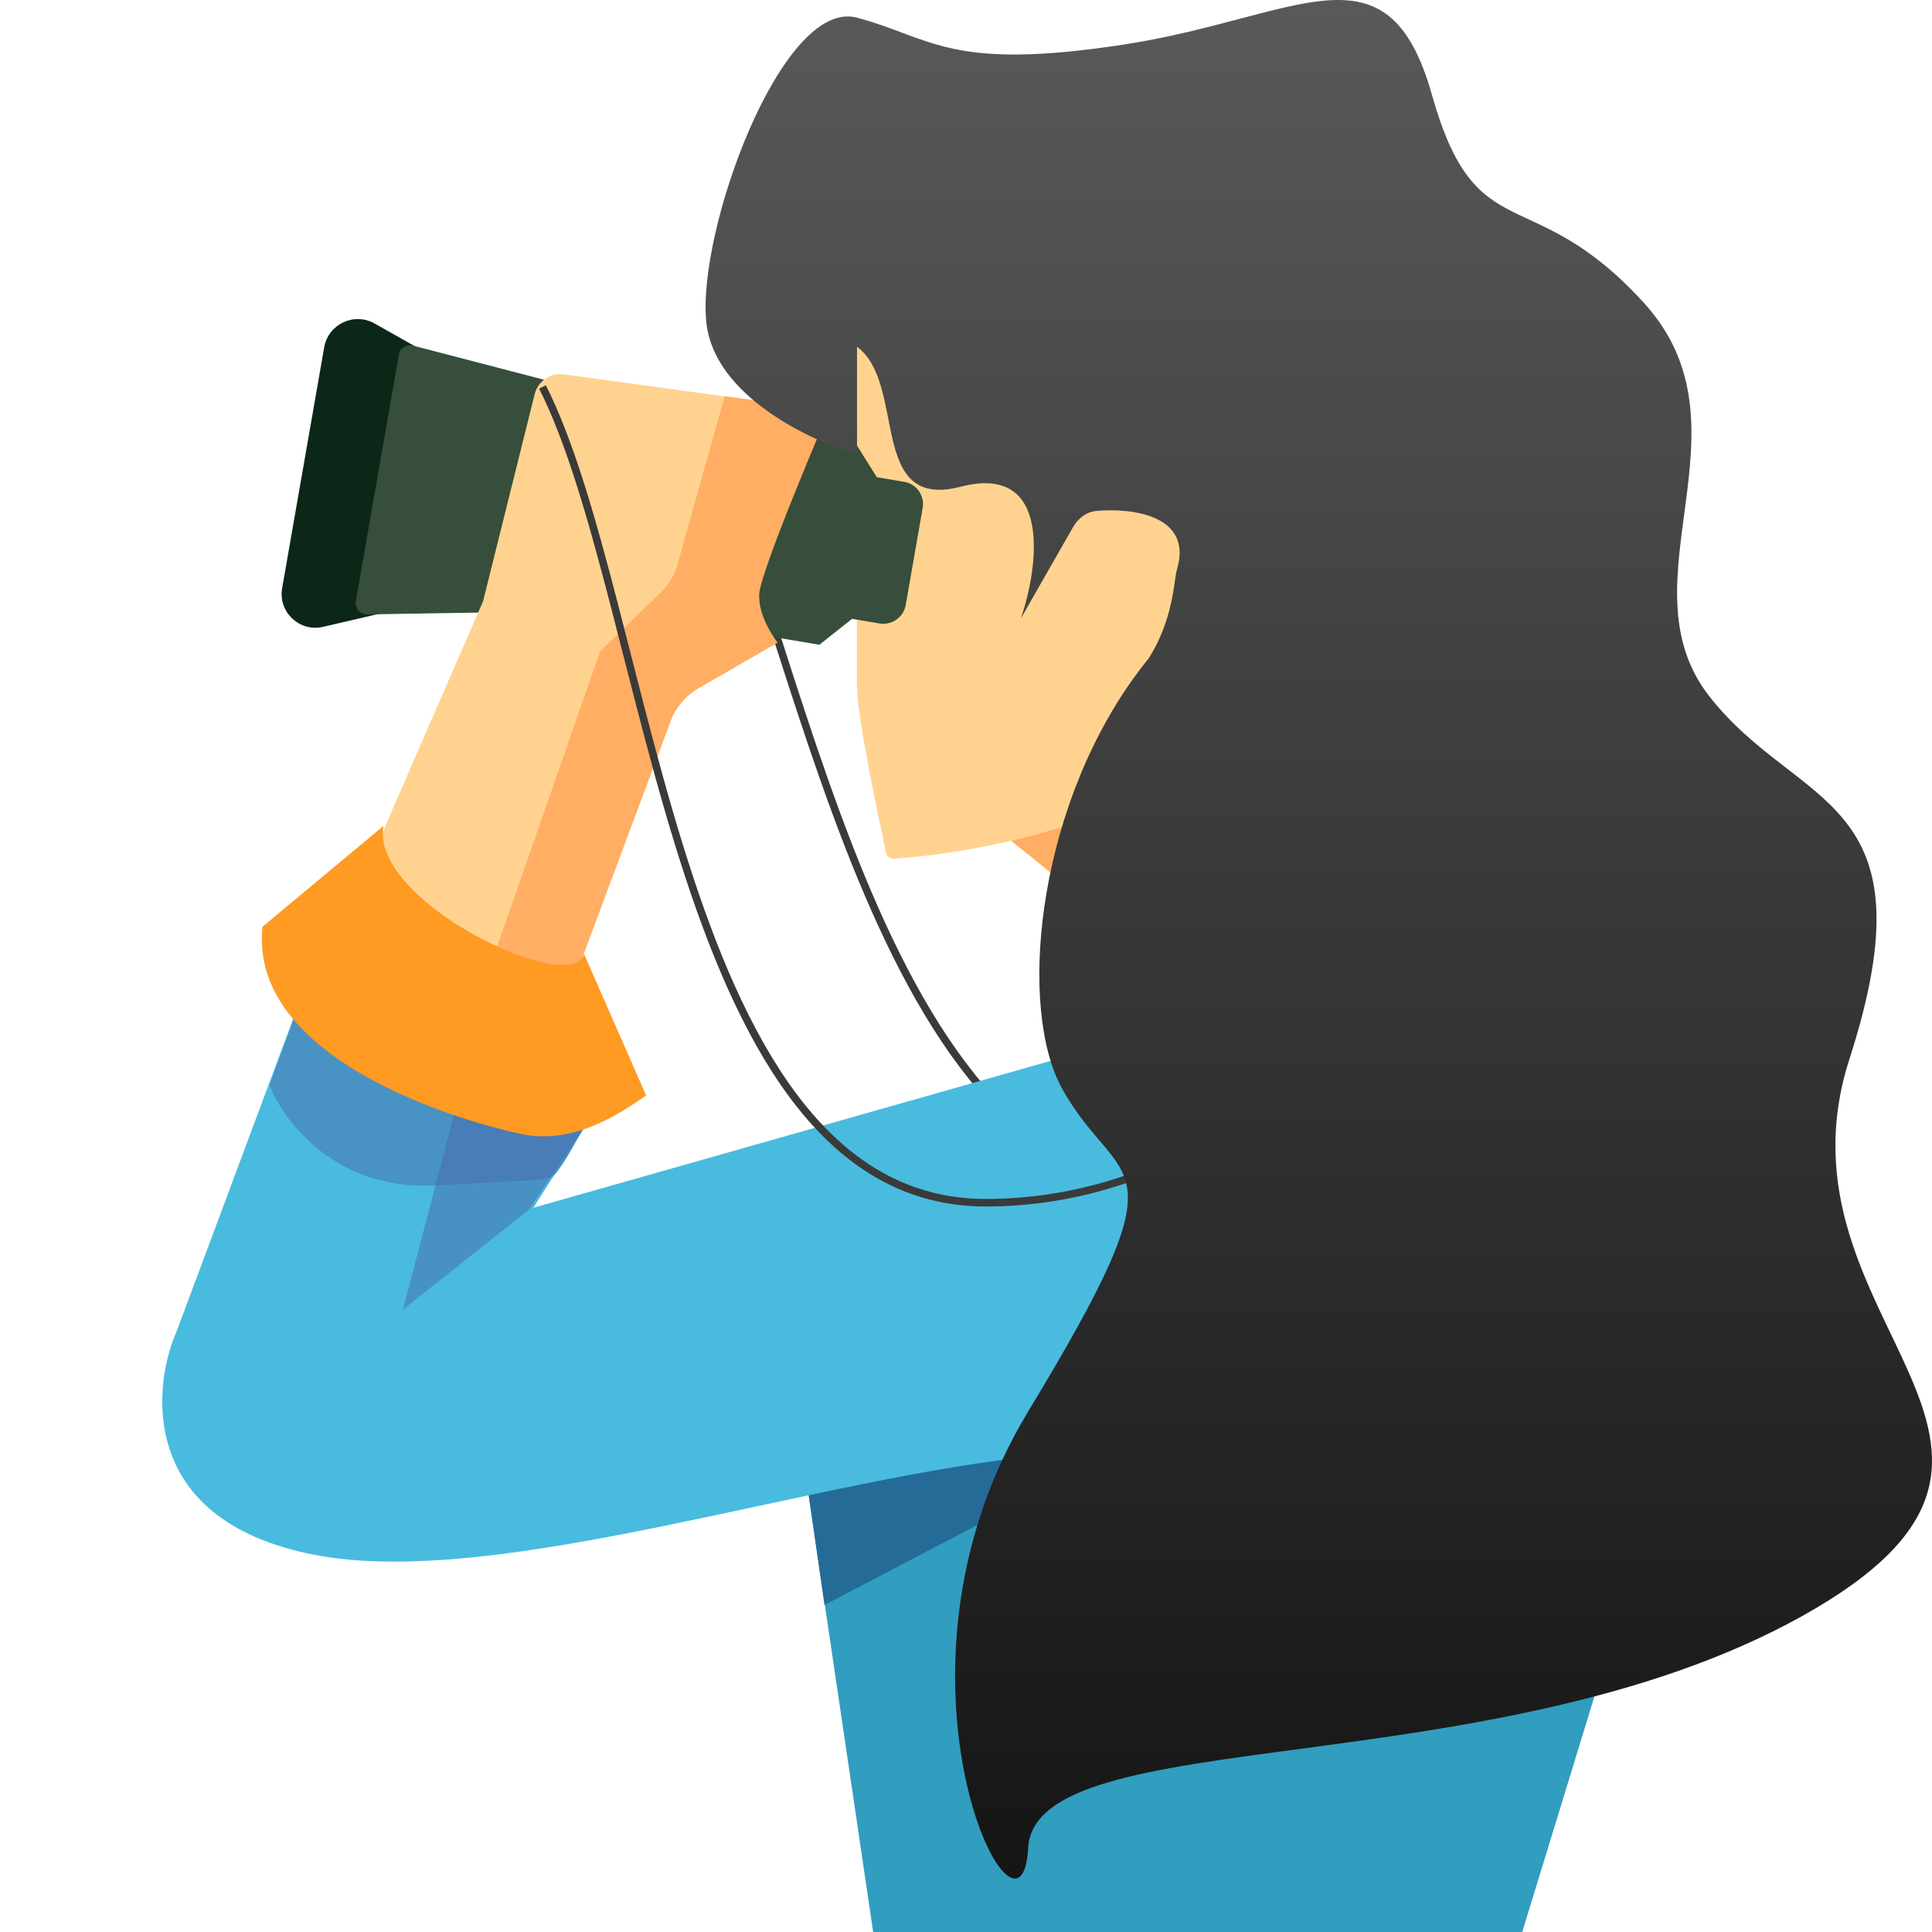 <svg width="512" height="512" viewBox="0 0 512 512" fill="none" xmlns="http://www.w3.org/2000/svg">
<path d="M231.399 512L208.59 357.594L479.087 265.107L403.405 512H231.399Z" fill="#319DBF"/>
<path d="M218.5 425.336L214.312 396.177L252.208 368.949L269.967 382.721L270.726 397.982L218.5 425.336Z" fill="#246B98"/>
<path d="M112.544 93.216L99.246 85.721C93.827 82.666 86.984 85.917 85.912 92.056L74.773 155.861C73.667 162.197 79.377 167.579 85.653 166.116L100.417 162.674L112.544 93.216Z" fill="#0C2718"/>
<path d="M298.867 256.251C298.867 245.672 275.182 229.026 264.129 219.692C303.604 204.135 311.703 185.005 334.598 171.004L376.237 206.469C350.447 227.471 298.867 266.83 298.867 256.251Z" fill="#FFAE63"/>
<path d="M182.877 106.245C212.43 164.08 230.801 315.7 313.87 315.7C357.326 315.7 400.932 290.69 408.12 250.831" stroke="#3A3A3A" stroke-width="2"/>
<path d="M227.103 181.492V75.889L378.294 122.386L343.464 181.492C314.575 177.551 332.644 195.934 301.704 211.118C274.715 224.364 244.215 227.094 236.867 227.575C235.905 227.638 235.06 226.99 234.853 226.048C233.283 218.917 227.103 190.288 227.103 181.492Z" fill="#FFD38F"/>
<path d="M172.474 108.012L109.431 91.588C107.728 91.144 106.003 92.255 105.701 93.989L94.293 159.327C93.971 161.176 95.407 162.855 97.286 162.823L163.095 161.734L192.099 166.636L217.149 170.868L225.813 163.999L233.081 165.227C236.348 165.779 239.459 163.58 240.029 160.316L244.518 134.605C245.088 131.341 242.901 128.247 239.633 127.695L232.366 126.467L226.528 117.146L172.474 108.012Z" fill="#364E3B"/>
<path d="M179.261 185.498L135.575 297.763L86.969 253.683L128.022 159.322L141.696 104.446C142.56 100.978 145.898 98.718 149.439 99.204L217.628 108.552L201.595 153.258C199.918 157.935 200.665 163.139 203.591 167.155L205.785 170.165L179.261 185.498Z" fill="#FFD38F"/>
<path d="M159.066 172.537L116.816 293.661L134.38 307.192L177.705 191.173C179.087 187.474 181.713 184.371 185.133 182.397L206.081 170.306C206.081 170.306 200.866 163.73 201.199 157.448C201.532 151.166 219.674 108.82 219.674 108.82L192.057 104.993L179.506 149.711C178.74 152.437 177.266 154.911 175.232 156.881L159.066 172.537Z" fill="#FFAE63"/>
<path d="M46.776 352.918L89.589 238.107C89.589 238.107 106.934 261.084 121.777 271.088C136.294 280.872 162.082 287.576 162.082 287.576L141.361 320.059L291.289 277.494C343.059 282.188 318.97 377.822 276.758 385.646C216.758 391.122 131.997 421.448 83.413 412.059C34.829 402.671 41.201 365.118 46.776 352.918Z" fill="#49BBDF"/>
<path d="M71.397 287.576L77.809 270.172L78.725 265.592L155.67 296.736C154.143 299.79 150.54 306.629 148.342 309.561C145.594 313.225 148.342 312.309 115.365 314.141C88.984 315.606 75.061 297.042 71.397 287.576Z" fill="#4992C4"/>
<path opacity="0.5" d="M140.211 320.553L162.998 286.66C162.998 286.66 159.334 286.66 150.174 283.912C143.009 281.763 129.105 261.928 129.105 261.928L106.768 347.068L140.211 320.553Z" fill="#4869AA"/>
<path d="M143.762 102.541C173.045 160.375 178.938 318.735 261.248 318.735C304.307 318.735 347.515 293.725 354.638 253.867" stroke="#3A3A3A" stroke-width="2"/>
<path d="M254.539 128.992C229.871 135.4 240.421 101.699 227.119 91.908V120.391C214.725 116.83 189.391 104.903 187.214 85.677C184.493 61.645 207.167 -0.661 227.119 4.68C247.072 10.02 251.607 18.921 297.861 11.8C344.114 4.68 367.695 -16.682 379.485 25.152C391.275 66.986 405.786 47.404 435.715 80.337C465.644 113.27 429.366 154.214 452.947 184.477C476.527 214.74 512.805 210.289 490.131 280.606C467.458 350.923 559.058 382.966 477.434 428.36C395.81 473.754 274.28 455.953 272.466 489.776C270.652 523.599 229.84 444.382 272.466 374.065C315.092 303.748 296.954 316.209 281.536 288.617C269.831 267.669 274.409 216.24 300.123 180.113C301.506 178.169 302.951 176.27 304.457 174.423C311.082 163.876 311.025 153.875 311.911 150.896C316.211 136.426 299.739 134.555 290.551 135.402C287.895 135.646 285.7 137.373 284.375 139.688L270.543 163.876C275.078 150.822 279.208 122.583 254.539 128.992Z" fill="url(#paint0_linear)"/>
<path d="M101.624 218.875L69.564 245.592C65.9 280.401 120.861 296.889 138.266 300.553C152.189 303.484 164.524 294.904 171.241 290.324L154.753 252.768C151.822 264.493 97.961 239.027 101.624 218.875Z" fill="#FF9A23"/>
<defs>
<linearGradient id="paint0_linear" x1="349.495" y1="0" x2="349.495" y2="497.834" gradientUnits="userSpaceOnUse">
<stop stop-color="#595959"/>
<stop offset="1" stop-color="#151515"/>
</linearGradient>
</defs>
</svg>
